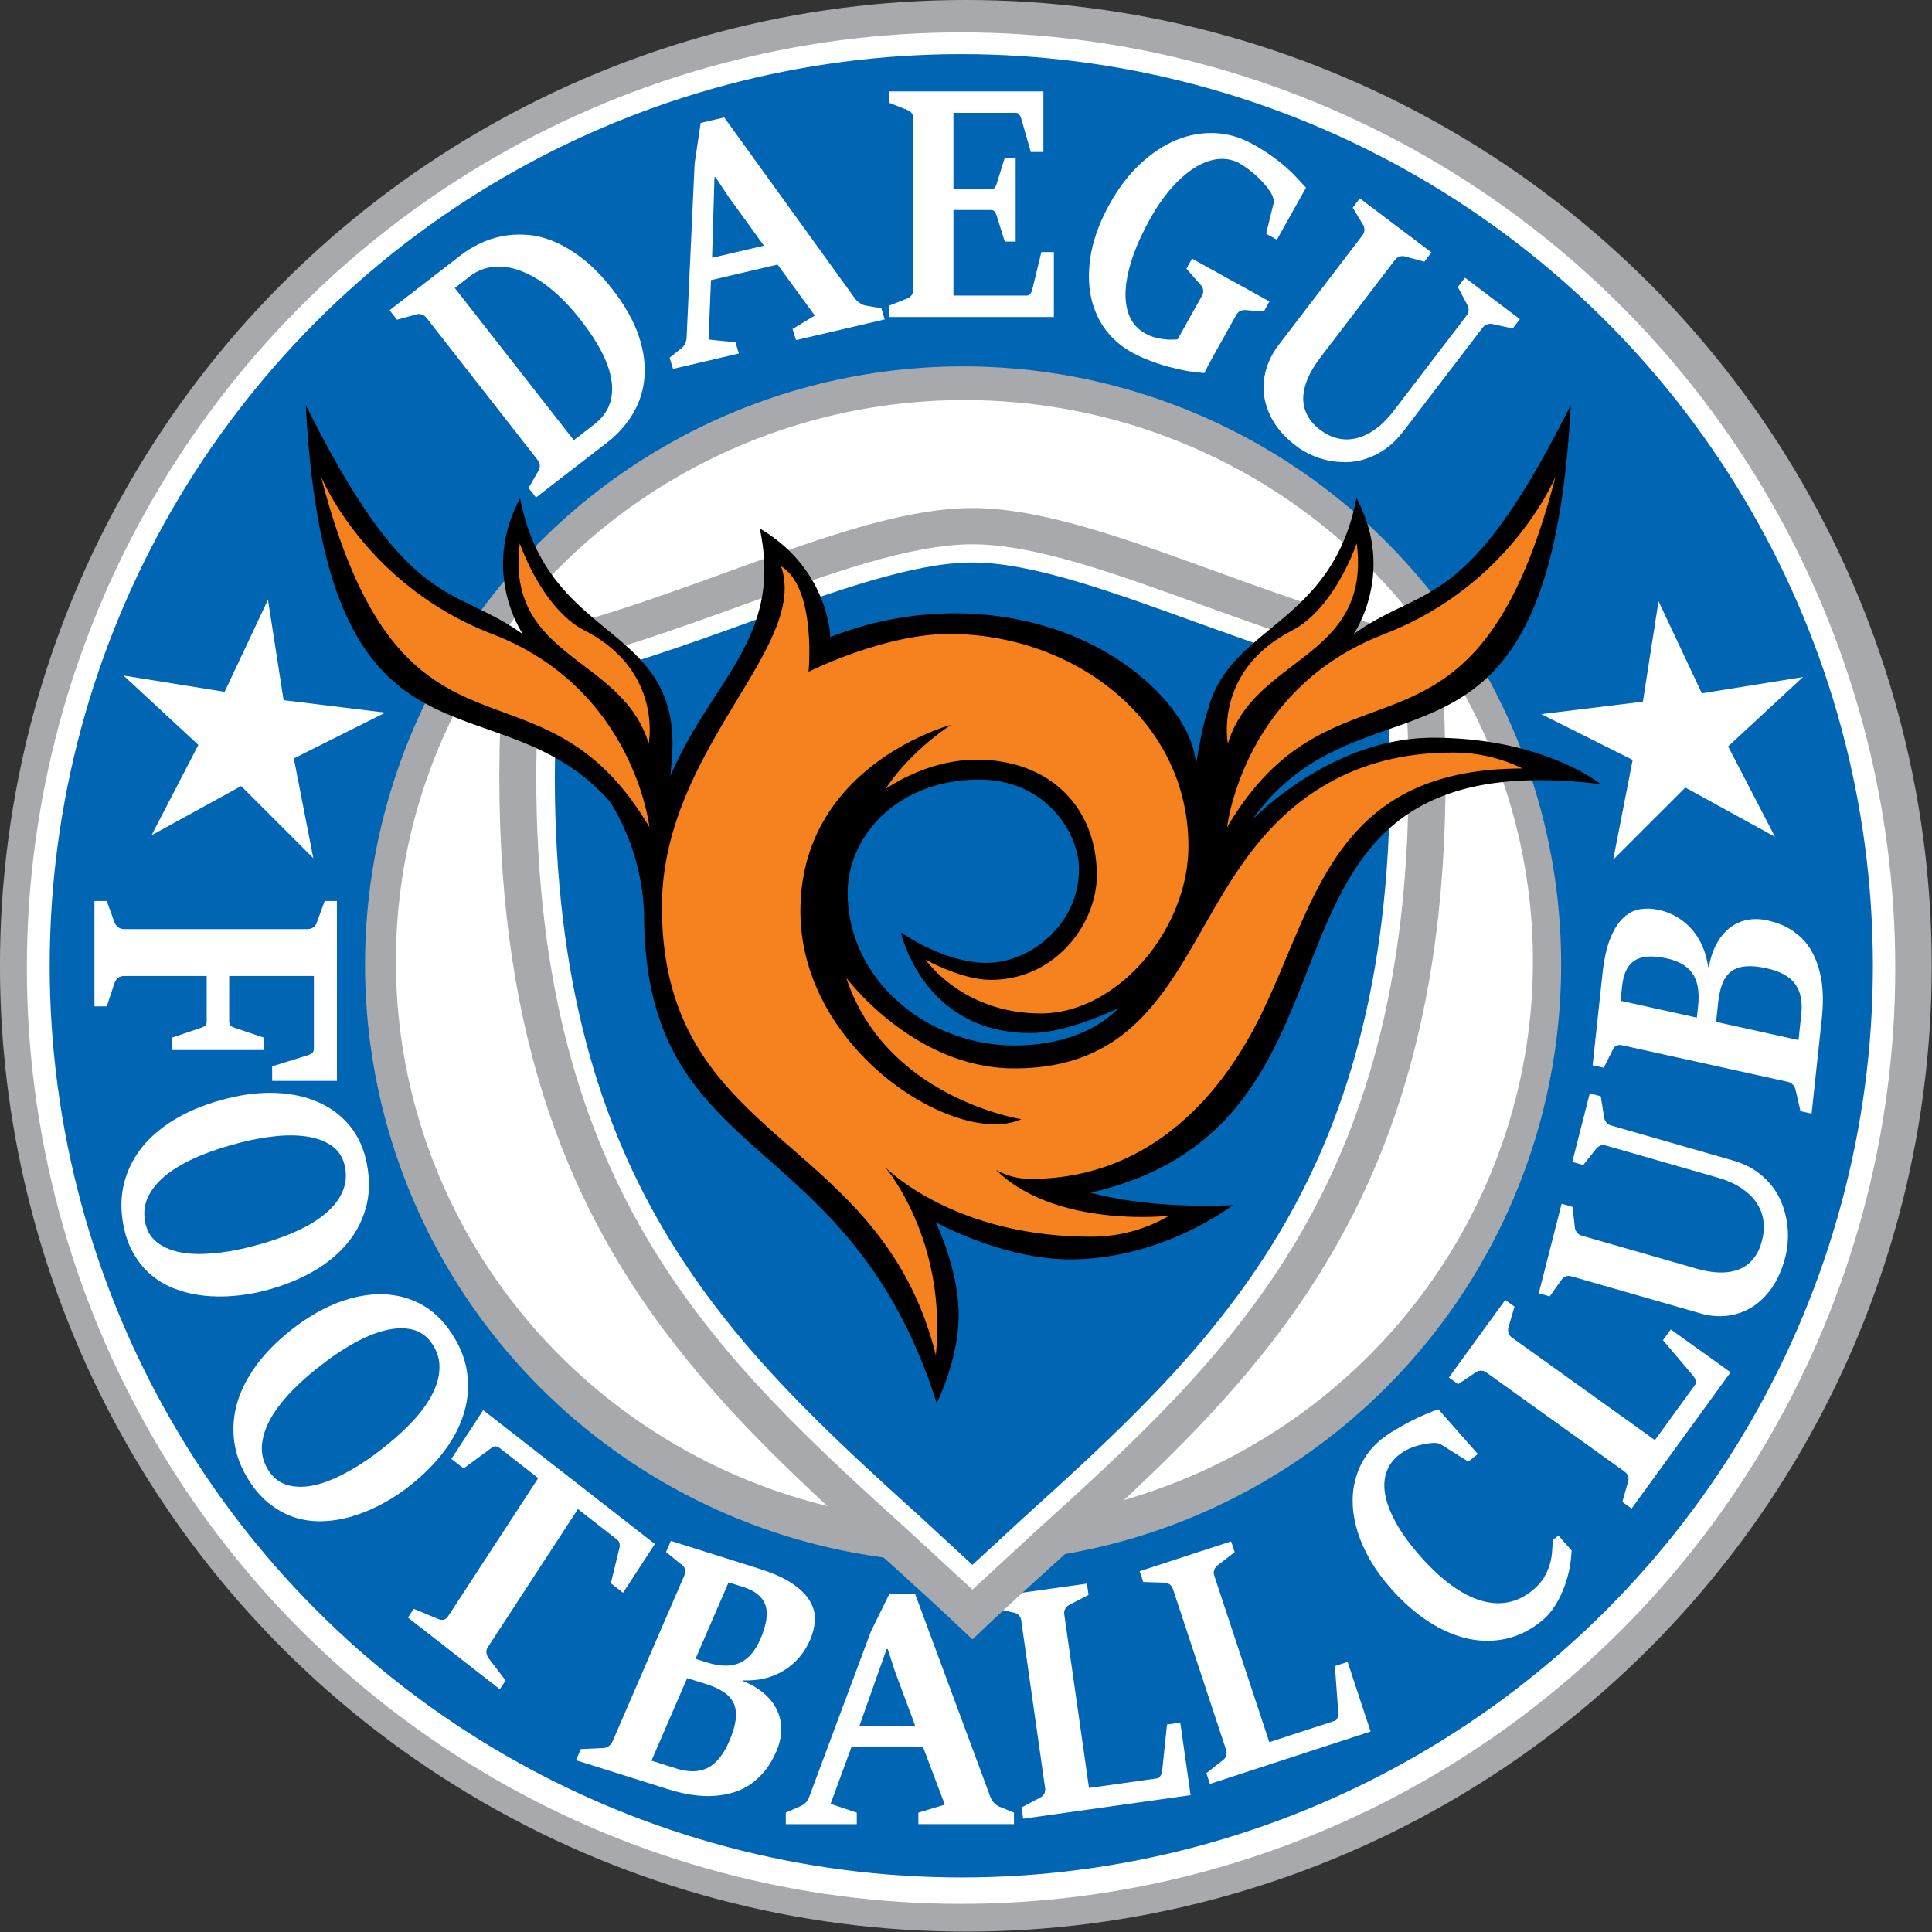 <svg xmlns="http://www.w3.org/2000/svg" id="Layer_1" width="450" height="450" version="1.1" viewBox="0 0 450 450"><rect x="0" y="0" width="450" height="450" fill="#333333" stroke="none"/><defs id="defs4"><path id="rect1091" d="M-761.624 510.602h648.95v213.94h-648.95z"/><path id="rect79684" d="M-1347.382-139.176h538.55v183.55h-538.55z"/><path id="rect13534" d="M-576.21 537.7h942.76v125.512h-942.76z"/><path id="rect603" d="M-486.355 22.82h359.418v215.366h-359.418z"/><style>.cls-1{fill:#606060}.cls-2{fill:#f84d10}.cls-3{fill:#444}</style></defs><g id="g19071" style="stroke-width:1.066" transform="matrix(.941 0 0 .935 -72.956 2.012)"><ellipse id="path16971-29-8" cx="316.601" cy="238.441" rx="239.08" ry="240.593" style="fill:#a7a9ac;fill-opacity:1;stroke:none;stroke-width:3.198"/><ellipse id="path16971-29" cx="315.415" cy="239.019" rx="231.236" ry="233.105" style="fill:#fff;stroke:none;stroke-width:3.198"/><ellipse id="path16971-2-5" cx="315.471" cy="238.441" rx="225.642" ry="227.108" style="fill:#0066b3;fill-opacity:1;stroke:none;stroke-width:3.198"/><ellipse id="path16971-2" cx="315.919" cy="238.137" rx="148.033" ry="149.02" style="fill:#a7a9ac;fill-opacity:1;stroke:none;stroke-width:3.198"/><g id="g16923" style="fill:#fff;stroke:none;stroke-width:1.066" transform="translate(564.771 -10.085)"><path id="path19" d="m-356.41 129.492 2.478-4.33q.346-.589.3-1.302-.045-.712-.615-1.445l-27.364-35.219q-.57-.733-1.223-.92-.68-.22-1.336-.03l-4.808 1.33-1.838-2.365 17.738-13.782q1.9-1.477 4.401-2.725 2.527-1.27 5.442-1.877 2.94-.629 6.24-.414 3.326.195 6.849 1.678 3.497 1.45 7.165 4.319 3.642 2.834 7.266 7.499 4.634 5.964 6.52 11.552 1.887 5.533 1.475 10.45-.387 4.896-2.837 9.043-2.45 4.148-6.461 7.265l-17.553 13.639zm16.264-15.843q2.692-2.091 3.714-4.809 1.047-2.737.554-6.041-.466-3.325-2.396-7.116-1.955-3.824-5.243-8.055-3.625-4.665-7.343-7.707-3.744-3.076-7.295-4.431-3.55-1.41-6.855-1.086-3.278.303-5.944 2.374l-3.722 2.892 29.462 37.917z" style="font-weight:700;font-size:24px;font-family:&quot;Sitka Heading&quot;;fill:#fff;stroke:none;stroke-width:1.066"/><path id="path21" d="m-321.499 97.047 2.916-2.365q1.223-.96 1.298-2.699l1.98-43.292 1.492-10.134 5.834-1.372 32.32 45.05q.51.678 1.232 1.18.722.502 1.407.635l3.919.674.849 2.78-21.956 5.165-.85-2.782 5.496-3.35-9.218-12.695-16.476 3.875-.6 14.795 6.656.702.85 2.781-16.3 3.833zm23.349-27.912-8.757-12.175-3.24-4.906-.249.059-.59 20.04z" style="font-weight:700;font-size:24px;font-family:&quot;Sitka Heading&quot;;fill:#fff;stroke:none;stroke-width:1.066"/><path id="path23" d="m-267.101 84.05 4.532-1.806q.59-.24.985-.802.427-.562.427-1.446V37.568q0-.883-.427-1.445-.394-.562-.985-.763l-4.532-1.806v-2.85h38.124v15.093h-3.12l-2.364-8.31q-.197-.642-.492-1.043-.296-.402-.854-.402h-15.434V55.03h9.293q.657 0 .92-.321.295-.361.492-1.004l2.003-6.502h2.693v20.913h-2.693l-2.003-6.423q-.197-.602-.492-1.003-.262-.442-.92-.442h-9.293v21.315h18.126q.559 0 .887-.401.328-.402.493-1.084l2.265-9.353h3.087v16.177h-40.718z" style="font-weight:700;font-size:24px;font-family:&quot;Sitka Heading&quot;;fill:#fff;stroke:none;stroke-width:1.066"/><path id="path25" d="M-207.13 95.694q-4.055-2.256-6.729-5.993-2.626-3.757-3.497-8.6-.822-4.864.278-10.58 1.148-5.736 4.592-11.929 3.285-5.906 7.533-9.872 4.267-4 8.901-5.923 4.663-1.907 9.49-1.706 4.826.2 9.279 2.677 2.694 1.498 4.738 2.964 2.044 1.465 3.612 2.852 1.567 1.387 2.763 2.709 1.216 1.285 2.197 2.393l-7.208 12.959-2.666-1.483 1.849-7.596q.129-.631-.061-1.159-.141-.547-.37-1.003-.598-1.129-1.53-2.257-.932-1.127-2.03-2.16-1.068-1.016-2.245-1.904-1.148-.873-2.254-1.488-2.183-1.215-4.865-1.066-2.654.165-5.579 1.819-2.897 1.67-5.895 4.924-2.998 3.254-5.785 8.265-2.688 4.833-4.24 9.36-1.533 4.49-1.768 8.25-.214 3.725.94 6.523 1.183 2.814 3.905 4.328 1.163.646 2.351.98 1.19.332 2.267.463 1.079.131 1.95.1.9-.015 1.456-.08l5.973-10.74q.438-.787.356-1.442-.053-.639-.48-1.205l-3.679-4.202 1.394-2.506 19.17 10.663-1.393 2.506-4.518-.357q-.678-.049-1.305.212-.6.276-1.037 1.063l-3.087 5.549-2.926 5.262q-1.166 2.164-1.857 3.608-1.93-.136-4.208-.513-2.23-.396-4.579-1.047-2.369-.614-4.712-1.542-2.362-.893-4.49-2.075z" style="font-weight:700;font-size:24px;font-family:&quot;Sitka Heading&quot;;fill:#fff;stroke:none;stroke-width:1.066"/><path id="path27" d="M-166.245 119.159q-3.732-2.835-5.716-6.09-1.932-3.269-2.387-6.598-.405-3.343.519-6.55.948-3.241 3.03-5.981l20.763-27.334q.546-.718.52-1.458 0-.72-.356-1.247l-2.538-4.243 1.76-2.315 17.728 13.467-1.76 2.316-4.767-1.307q-.603-.202-1.322.025-.693.193-1.213.878l-18.46 24.3q-.892 1.175-1.75 2.58-.835 1.373-1.478 2.941-.62 1.536-.874 3.143-.254 1.607.036 3.217.291 1.61 1.254 3.165.963 1.554 2.803 2.952 1.813 1.377 3.622 1.928 1.81.552 3.492.44 1.733-.123 3.293-.738 1.586-.648 2.952-1.616 1.393-.948 2.544-2.131 1.178-1.163 2.07-2.337l18.262-24.04q.545-.717.494-1.425-.025-.687-.33-1.227l-2.336-4.45 1.759-2.316 13.596 10.328-1.76 2.316-4.94-1.078q-.629-.17-1.322.024-.669.161-1.189.846l-19.575 25.768q-2.081 2.74-4.46 4.432-2.353 1.658-4.814 2.464-2.435.825-4.898.857-2.411.02-4.659-.453-2.223-.505-4.175-1.422-1.952-.917-3.418-2.031z" style="font-weight:700;font-size:24px;font-family:&quot;Sitka Heading&quot;;fill:#fff;stroke:none;stroke-width:1.066"/><path id="path27-7" d="M-45.285 320.902q-1.19 4.695-3.391 7.875-2.23 3.134-5.051 4.874-2.85 1.696-6.06 2.064-3.25.356-6.46-.572l-32.028-9.259q-.841-.243-1.495.072-.646.281-.99.83l-2.885 4.097-2.713-.785 5.653-22.3 2.714.784.555 5.091q.038.659.5 1.26.425.591 1.228.823l28.474 8.232q1.376.397 2.947.673 1.533.264 3.172.269 1.601-.005 3.134-.39 1.534-.384 2.872-1.293 1.338-.91 2.383-2.443t1.631-3.847q.579-2.281.418-4.235-.161-1.954-.87-3.527-.739-1.617-1.855-2.876-1.155-1.27-2.518-2.203-1.355-.968-2.833-1.611-1.469-.678-2.844-1.076l-28.168-8.143q-.841-.243-1.457.083-.607.293-.981.797l-3.144 3.986-2.714-.785 4.336-17.103 2.714.784.823 5.17q.076.67.5 1.26.387.58 1.19.812l30.193 8.728q3.21.928 5.588 2.551 2.34 1.613 3.953 3.663 1.622 2.017 2.543 4.37.892 2.31 1.282 4.654.352 2.333.236 4.568-.115 2.234-.582 4.079z" style="font-weight:700;font-size:24px;font-family:&quot;Sitka Heading&quot;;fill:#fff;stroke:none;stroke-width:1.066"/><path id="path45" d="M-105.643 411.736q-4.004 3.279-8.603 4.382-4.627 1.073-9.452.071-4.853-1.032-9.776-4.191-4.923-3.16-9.52-8.395-2.994-3.408-5.02-6.914-2.028-3.506-3.11-6.935-1.108-3.459-1.269-6.736-.187-3.309.58-6.28.74-3.002 2.356-5.605 1.642-2.623 4.167-4.69 1.326-1.086 3.201-2.196 1.849-1.14 3.806-2.158 1.982-1.037 3.843-1.815 1.858-.83 3.232-1.262l9.767 11.122-2.346 1.922-6.633-4.209q-.589-.37-1.167-.43-.578-.058-1.074-.025-2.403.21-4.501.916-2.125.675-3.962 2.18-2.168 1.774-2.999 4.372-.833 2.547-.176 5.79.655 3.192 2.796 6.978 2.14 3.786 5.841 8 3.863 4.399 7.594 7.149 3.731 2.75 7.276 3.841 3.546 1.092 6.773.473 3.227-.619 6.058-2.937 1.81-1.483 2.805-3.096.993-1.666 1.49-3.297.494-1.683.6-3.26.13-1.6.192-2.928l1.377-1.127 3.265 3.717q-.067 1.972-.486 4.34-.447 2.336-1.337 4.769-.863 2.411-2.257 4.618-1.342 2.217-3.33 3.846z" style="font-weight:700;font-size:24px;font-family:&quot;Sitka Heading&quot;;fill:#fff;stroke:none;stroke-width:1.066"/><path id="path15921" d="m-460.82 232.388 1.93 5.336q.257.696.857 1.16.6.502 1.543.502h45.319q.943 0 1.543-.502.6-.464.815-1.16l1.93-5.336h3.043v44.81h-16.035v-3.634l8.79-2.745q.685-.193 1.114-.58.429-.386.429-1.044v-18.132h-20.966v11.29q0 .811.386 1.12.429.348 1.072.542l7.117 2.397v3.093h-22.723v-3.093l7.031-2.397q.772-.232 1.158-.542.386-.309.386-1.12v-11.29h-20.409q-.986 0-1.586.502-.557.503-.814 1.237l-1.93 5.838h-3.044v-26.252z" style="font-weight:700;font-size:24px;font-family:&quot;Sitka Heading&quot;;fill:#fff;stroke:none;stroke-width:1.066"/><path id="path15923" d="M-456.7 313.14q-1.082-5.762.258-10.799 1.347-5.002 4.723-9.072 3.424-4.045 8.685-7.036 5.267-2.956 12.02-4.662 6.381-1.611 12.162-1.373 5.828.263 10.44 2.315 4.66 2.076 7.8 5.945 3.148 3.904 4.204 9.528 1.153 6.142-.393 11.23-1.499 5.114-5.024 9.076-3.52 3.997-8.724 6.83-5.204 2.831-11.462 4.412-3.706.936-7.487 1.24-3.781.304-7.391-.085-3.568-.4-6.813-1.604-3.245-1.205-5.892-3.355-2.598-2.127-4.44-5.276-1.876-3.104-2.667-7.314zm5.373-.779q.577 3.071 2.775 4.901 2.245 1.855 5.66 2.583 3.455.717 7.915.35 4.465-.333 9.571-1.622 5.847-1.477 10.515-3.487 4.675-1.975 7.782-4.495 3.113-2.485 4.493-5.471 1.428-2.963.787-6.38-.616-3.277-2.944-5.11-2.321-1.8-5.853-2.462-3.483-.638-7.854-.257-4.364.415-9.017 1.59-5.805 1.466-10.48 3.442-4.669 2.01-7.87 4.481-3.155 2.496-4.665 5.48-1.462 3.007-.815 6.457z" style="font-weight:700;font-size:24px;font-family:&quot;Sitka Heading&quot;;fill:#fff;stroke:none;stroke-width:1.066"/><path id="path15923-5" d="M-425.365 377.134q-3.206-4.91-3.897-10.076-.67-5.136.89-10.188 1.614-5.048 5.329-9.826 3.733-4.748 9.318-8.908 5.279-3.933 10.71-5.926 5.485-1.989 10.531-1.859 5.1.134 9.483 2.505 4.402 2.4 7.531 7.192 3.417 5.233 3.937 10.526.573 5.297-1.166 10.307-1.721 5.04-5.444 9.649-3.723 4.609-8.9 8.466-3.065 2.283-6.441 4.012-3.377 1.729-6.86 2.751-3.45.997-6.909 1.127-3.458.13-6.727-.844-3.214-.97-6.122-3.173-2.922-2.15-5.263-5.735zm4.666-2.778q1.708 2.616 4.44 3.466 2.784.853 6.217.218 3.467-.66 7.445-2.707 3.999-2.017 8.221-5.163 4.836-3.603 8.38-7.248 3.562-3.615 5.467-7.132 1.924-3.487 2.055-6.775.185-3.283-1.715-6.193-1.824-2.793-4.677-3.596-2.833-.773-6.349-.032-3.462.744-7.354 2.77-3.872 2.054-7.72 4.921-4.803 3.578-8.365 7.193-3.543 3.644-5.554 7.153-1.959 3.513-2.211 6.847-.2 3.339 1.72 6.278z" style="font-weight:700;font-size:24px;font-family:&quot;Sitka Heading&quot;;fill:#fff;stroke:none;stroke-width:1.066"/><path id="path15927" d="m-384.84 408.705 5.947 2.488q.785.38 1.428.221.675-.133 1.123-.824l22.32-34.44-9.534-7.482q-.618-.485-1.147-.427-.476.053-.984.46l-6.798 5.036-3.026-2.374 7.874-12.15 42.492 33.347-7.874 12.15-3.026-2.375 2.114-8.714q.162-.63.04-1.2-.089-.543-.642-.977l-9.663-7.584-22.32 34.441q-.448.691-.31 1.463.171.797.655 1.413l4.075 5.376-1.424 2.198-22.743-17.848z" style="font-weight:700;font-size:24px;font-family:&quot;Sitka Heading&quot;;fill:#fff;stroke:none;stroke-width:1.066"/><path id="path15929" d="m-343.476 443.655 5.473-.26q.784-.018 1.395-.445.645-.416 1.014-1.275l17.727-41.251q.37-.859.194-1.535-.176-.677-.741-1.078l-3.964-3.251 1.19-2.771 21.746 6.892q5.436 1.724 8.453 3.833 3.051 2.12 4.33 4.477 1.297 2.317 1.11 4.741-.17 2.385-1.177 4.727-1.107 2.575-2.832 4.512-1.692 1.947-3.831 3.22-2.09 1.244-4.609 1.864-2.503.582-5.3.493l-.068.156q3.028 1.182 5.122 2.998 2.145 1.789 3.236 4.041 1.125 2.264 1.144 4.93.02 2.667-1.221 5.555-1.342 3.122-3.202 5.282-1.844 2.12-4 3.432-2.14 1.273-4.592 1.826-2.418.564-4.993.59-2.524-.002-5.12-.47-2.545-.496-5.007-1.276l-22.668-7.186zm31.122-21.618q2.667.845 4.73.834 2.099 0 3.679-.785 1.631-.813 2.798-2.261 1.217-1.477 2.106-3.545 2.33-5.425 1.251-8.517-1.08-3.091-5.49-4.49l-3.625-1.148-8.184 19.045zm-7.448 26.462q4.48 1.42 7.674-.14 3.195-1.558 5.41-6.71 1.29-3.005 1.564-5.269.308-2.252-.404-3.941-.677-1.678-2.409-2.892-1.731-1.214-4.467-2.081l-4.718-1.496-8.838 20.567z" style="font-weight:700;font-size:24px;font-family:&quot;Sitka Heading&quot;;fill:#fff;stroke:none;stroke-width:1.066"/><path id="path15929-7" d="m-41.578 284.736-1.216-5.308q-.156-.765-.656-1.277-.497-.549-1.348-.738l-40.92-9.095q-.851-.19-1.439.118-.588.307-.854.942l-2.267 4.533-2.749-.61 2.423-22.68q.606-5.67 1.997-9.047 1.395-3.414 3.323-5.139 1.89-1.734 4.141-2.036 2.213-.312 4.536.205 2.555.568 4.635 1.87 2.084 1.266 3.631 3.107 1.513 1.796 2.53 4.14.98 2.335 1.398 5.093l.155.034q.54-3.202 1.829-5.617 1.254-2.46 3.12-3.98 1.87-1.555 4.307-2.108 2.438-.554 5.302.083 3.097.688 5.406 2.078 2.27 1.38 3.856 3.23 1.547 1.84 2.491 4.131.948 2.255 1.433 4.772.449 2.473.484 5.109 0 2.592-.273 5.16l-2.526 23.641zm-25.345-26.15q.297-2.78-.082-4.8-.375-2.054-1.375-3.445-1.036-1.435-2.57-2.287-1.569-.896-3.62-1.352-5.382-1.196-8.018.481-2.636 1.677-3.128 6.277l-.403 3.78 18.891 4.2zm25.548 1.992q.499-4.671-1.499-7.488-1.997-2.817-7.108-3.953-2.98-.662-5.1-.477-2.117.15-3.536 1.186-1.414 1-2.216 2.939-.802 1.94-1.106 4.792l-.526 4.92 20.401 4.535z" style="font-weight:700;font-size:24px;font-family:&quot;Sitka Heading&quot;;fill:#fff;stroke:none;stroke-width:1.066"/><path id="path15931" d="m-292.735 459.477 3.658-1.617q1.524-.647 2.134-2.304l15.28-41.232 4.611-9.418h6.287l18.672 50.69q.305.768.877 1.415.571.647 1.22.93l3.734 1.536v2.87h-23.664v-2.87l6.554-1.981-5.373-14.31h-17.757l-5.145 14.108 6.478 2.183v2.87h-17.566zm32.047-21.586-5.068-13.704-1.753-5.457h-.267l-6.745 19.16z" style="font-weight:700;font-size:24px;font-family:&quot;Sitka Heading&quot;;fill:#fff;stroke:none;stroke-width:1.066"/><path id="path15933" d="m-234.381 458.191 4.616-2.464q.637-.331.982-.943.345-.612.223-1.48l-5.9-41.694q-.123-.867-.66-1.355-.5-.492-1.163-.6l-5.12-1.086-.396-2.8 23.598-3.34.396 2.801-4.722 2.48q-.637.33-1.017.948-.38.617-.263 1.445l6.117 43.232 16.896-2.39q.317-.046.536-.278.22-.232.356-.533.173-.306.234-.636.091-.375.117-.7l1.175-11.272 3.28-.464 2.557 18.066-41.446 5.864z" style="font-weight:700;font-size:24px;font-family:&quot;Sitka Heading&quot;;fill:#fff;stroke:none;stroke-width:1.066"/><path id="path15933-1" d="m-188.64 449.639 4.112-3.237q.569-.438.8-1.101.233-.663-.04-1.496l-13.134-40.008q-.273-.833-.887-1.218-.58-.397-1.252-.386l-5.23-.17-.882-2.688 22.644-7.433.882 2.687-4.213 3.27q-.569.439-.835 1.113-.266.674-.005 1.47l13.618 41.484 16.213-5.323q.305-.1.48-.367t.257-.587q.116-.332.118-.668.023-.385-.008-.71l-.823-11.302 3.148-1.034 5.69 17.336-39.77 13.055z" style="font-weight:700;font-size:24px;font-family:&quot;Sitka Heading&quot;;fill:#fff;stroke:none;stroke-width:1.066"/><path id="path15933-1-3" d="m-85.678 382.077 1.424-5.035q.202-.689 0-1.362-.202-.673-.913-1.186l-34.144-24.644q-.71-.513-1.434-.464-.702.02-1.239.424l-4.33 2.937-2.294-1.655 13.948-19.325 2.293 1.655-1.486 5.122q-.202.69-.02 1.391.18.702.859 1.192l35.404 25.553 9.986-13.837q.188-.26.173-.578-.016-.32-.138-.627-.1-.337-.297-.61-.207-.325-.424-.57l-7.31-8.659 1.94-2.686 14.794 10.678-24.498 33.942z" style="font-weight:700;font-size:24px;font-family:&quot;Sitka Heading&quot;;fill:#fff;stroke:none;stroke-width:1.066"/><path id="path16782" d="m-401.094 241.354-27.996-28.21-34.774 19.244 18.179-35.343-29.049-27.125 39.23 6.367 16.822-36.008 6.067 39.278 39.445 4.87-35.481 17.908z" style="fill:#fff;stroke:none;stroke-width:5.016" transform="matrix(.638 0 0 .637 -153.793 67.98)"/><path id="path16782-2" d="m-401.094 241.354-27.996-28.21-34.774 19.244 18.179-35.343-29.049-27.125 39.23 6.367 16.822-36.008 6.067 39.278 39.445 4.87-35.481 17.908z" style="fill:#fff;stroke:none;stroke-width:5.016" transform="matrix(-.638 0 0 .637 -343.84 68.354)"/></g><ellipse id="path16971" cx="316.245" cy="237.328" rx="140.721" ry="139.817" style="fill:#fff;stroke:none;stroke-width:3.198"/><g id="g78843" style="stroke-width:1.676" transform="matrix(.641 0 0 .631 153.222 98.756)"><path id="path138" d="M507.42 743.65c92.17-90.16 199.7-154.65 180.44-394.34C619.48 334.76 554.75 297 507.42 297c-47.33 0-112.07 37.76-180.42 52.31C307.71 589 415.25 653.49 507.42 743.65Z" style="stroke-width:1.676;fill:#a7a9ac" transform="translate(-250 -256.35)"/><path id="path140" d="M418.83 335.25c-25.13 9.32-51.09 18.74-78.24 25.41-1 14.86-1.59 29.19-1.59 42.66 0 164.27 70.41 229.49 144.56 298.18l23.86 22.5 23.86-22.51c74.14-68.69 144.56-133.91 144.56-298.18 0-13.47-.61-27.8-1.6-42.66-27.14-6.65-53.1-16.08-78.24-25.4-33.23-12.31-64.62-23.94-88.58-23.94-23.96 0-55.35 11.63-88.59 23.94z" style="stroke-width:1.676;fill:#fff" transform="translate(-250 -256.35)"/><path id="path142" d="M421.32 342c-22.69 8.4-47.94 17.58-73.91 24.36-.75 12.68-1.25 25-1.25 36.64 0 161.52 69.29 225.71 142.26 293.3l19 17.92 19-17.92c73-67.59 142.25-131.78 142.25-293.3 0-11.63-.5-24-1.24-36.64-26-6.78-51.22-16-73.91-24.36-32.61-12.09-63.42-23.51-86.1-23.51-22.68 0-53.49 11.38-86.1 23.51z" style="stroke-width:1.676;fill:#0066b3" transform="translate(-250 -256.35)"/><path id="path144" d="M685.24 387.68c-39.64 0-69.73 32.38-69.9 32.56 44.36-63.6 114.82-2 123.13-163.89-40.4 82.74-56.66 70.4-83.87 90.44 0 0 16.55-24.24 1.12-53.7-9.41 49.9-48.56 50.16-57.17 83-1.57 4.56-3.21 11.87-4.87 22.77 0-21.89-35.29-60.3-93.35-60.3a129.39 129.39 0 0 0-47.79 9.38s-.45-26.8-27.25-42.88c9.1 43.24-18.69 59.77-34.5 97.75l.3-3.68c6.34-57.61-47.13-46.57-58.34-106-15.43 29.46 1.12 53.7 1.12 53.7-27.21-20-43.48-7.7-83.87-90.44 8 155.34 73.17 104.9 117.62 156.74a91.72 91.72 0 0 1 13 43.82c0 101.39 78.61 82.63 113 193.4 0 0 8.48-17 8.48-34.84 0-18.31-8.93-36.63-8.93-36.63s25.91 14.74 51.81 14.74c36.18 0 63-21.44 63-21.44s-30.15 2-54.94-4.91C673.62 539.09 601 387.49 750 406c0 0-21.89-18.32-64.76-18.32zM523.55 509.17c-33.73 0-64.31-26-64.31-60.3 0-21.88 18.76-44.66 50.91-44.66 25.46 0 38.42 21 38.42 35.28 0 21.89-18.76 37.07-35.74 37.07-16.52 0-33.05-12.06-33.05-12.06s8.49 39.75 50 39.75c14.73 0 33.94-9.82 33.94-9.82s-11.58 14.74-40.17 14.74z" style="stroke-width:1.676" transform="translate(-250 -256.35)"/><path id="path146" d="M514.55 483.26c24.78 0 40.9-22 40.9-41.29 0-26.75-18.09-45.62-46.41-45.62-19.66 0-35.19 11.6-35.19 11.6 10-15.53 25.36-25.36 25.36-25.36S441 398.31 441 456.13c0 48.76 47.19 84.15 75.11 84.15a24.78 24.78 0 0 0 10.23-2s-52.31-8.26-67.64-55.85c0 0 26 35.79 64.88 35.79 56.63 0 64.15-49.11 91.63-85.68 16.3-21.7 40.28-39 77.47-39a59.29 59.29 0 0 1 27.13 6.29c-73.53 0-79.79 53.82-101.52 98.38-17.69 36.26-46.73 63.64-88.41 63.64a26.8 26.8 0 0 1-13.37-3.54c23.2 23.2 66.85 18.09 66.85 18.09a58.24 58.24 0 0 1-30.28 8.26c-53.48 0-79.44-27.53-79.44-27.53s24 28.32 19.66 74.33c-21.62-88.49-105.78-83-105.78-177 0-62.14 56.92-102.27 46-134.5 13.76 8.65 10.62 41.69 10.62 41.69s29.1-14.95 54.27-14.95c48 0 92.41 33.82 92.41 83.77 0 33-27.53 66.06-57 66.06-30.28 0-44.44-21.23-44.44-21.23s13.76 7.96 25.17 7.96zM255.87 284.52c31.85 126 84 64.41 126.82 138.49 0 0-5.92-54.74-60.57-76.22-49.19-19.33-66.25-62.27-66.25-62.27zM332.64 311c-5.64 45.75 39.53 44.32 49.77 79 0 0 5.58-28.74-24.74-44.65-16.49-8.63-25.03-34.35-25.03-34.35Zm333.7 35.83C611.69 368.27 605.77 423 605.77 423c42.8-74.08 95-12.52 126.83-138.49 0 .01-17.06 42.95-66.26 62.28zm-35.54-1.42C600.48 361.28 606.06 390 606.06 390c10.23-34.7 55.43-33.27 49.76-79.06 0 .06-8.53 25.78-25.02 34.43z" style="stroke-width:1.676;fill:#f5821f" transform="translate(-250 -256.35)"/></g></g></svg>